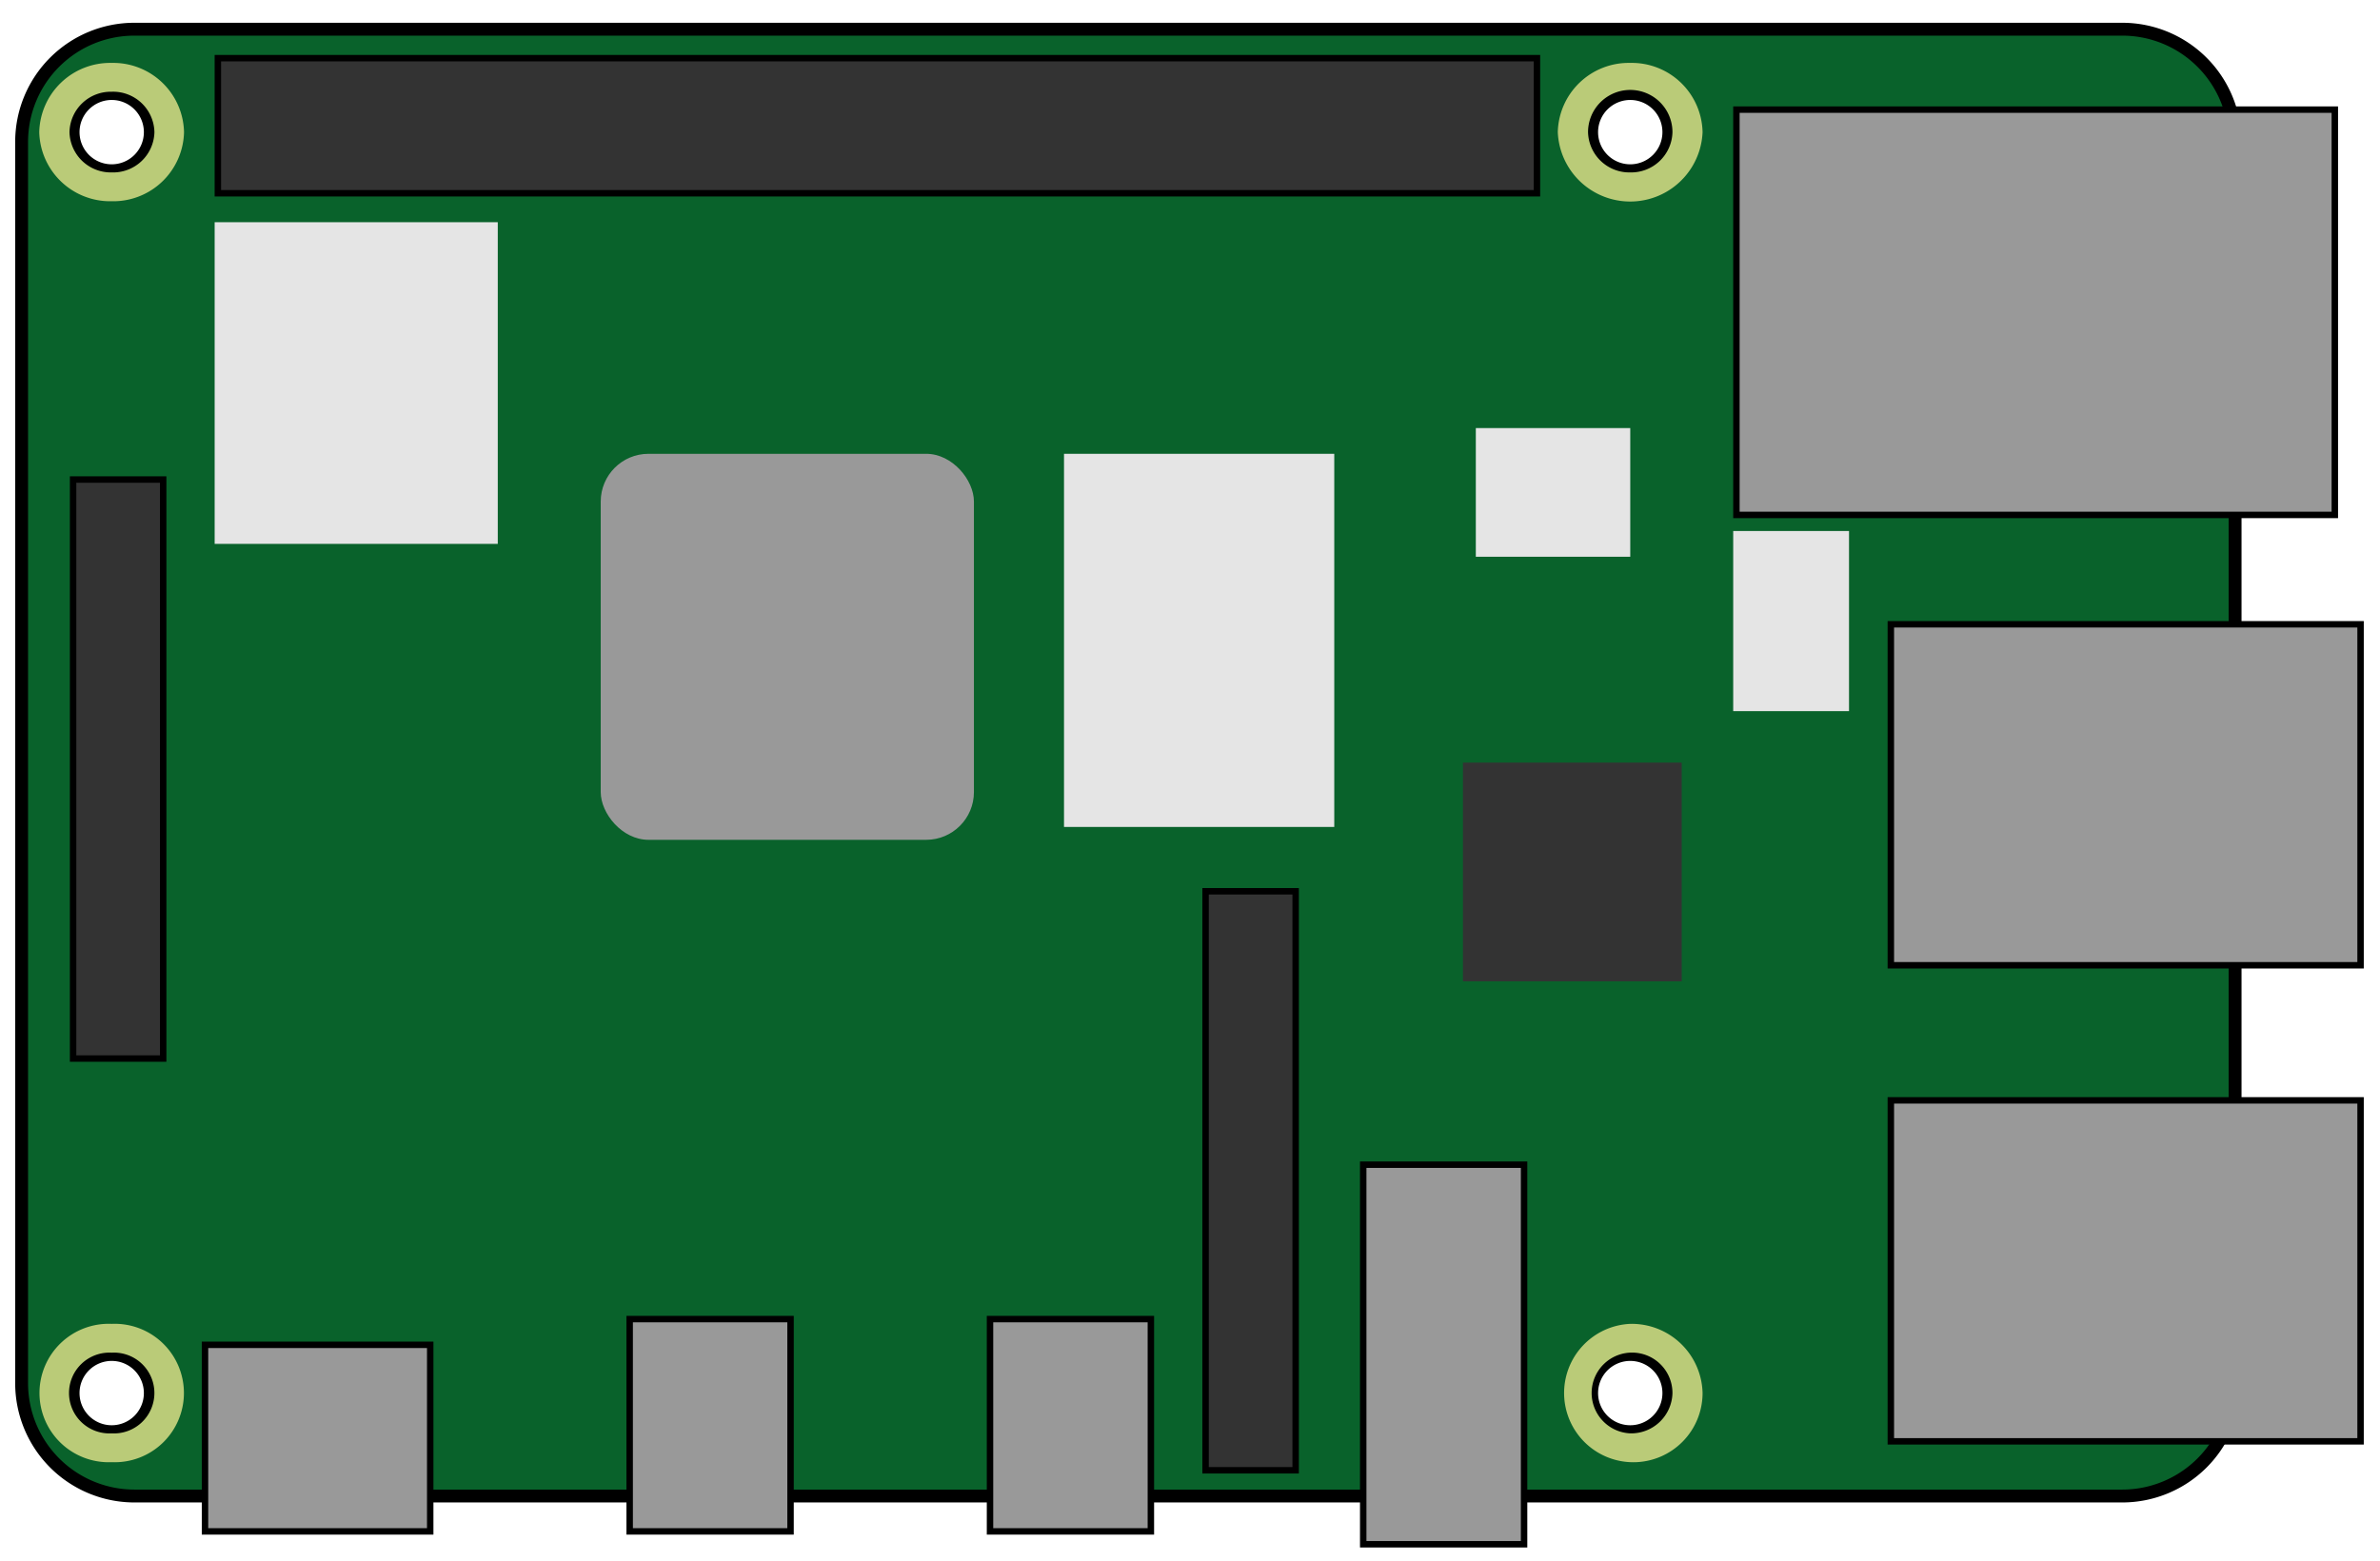<svg id="e4a7e198-4239-4a4f-bcf6-7132d1c048fe" data-name="Ebene 1" xmlns="http://www.w3.org/2000/svg" viewBox="0 0 184.94 121.31"><defs><style>.b8680b25-9730-4904-9a4b-c2eac84f3f74{fill:#09622b;}.b6af6e4e-0ab4-40ed-87b9-35cc3bea7517,.b8680b25-9730-4904-9a4b-c2eac84f3f74{stroke:#000;}.fbcd7b10-5c65-4e19-92a0-de6a73a13380{fill:#999;}.b8687977-ff9a-48c5-923f-4d68d7efa916{fill:#e5e5e5;}.b6af6e4e-0ab4-40ed-87b9-35cc3bea7517,.b74cb471-ad84-4f05-a3f8-f78396ecb28d{fill:#333;}.b6af6e4e-0ab4-40ed-87b9-35cc3bea7517{stroke-miterlimit:10;stroke-width:0.5px;}.f6be4c63-bcea-469f-83d3-6110cd28759f{fill:#bacb78;}</style></defs><title>HOOBS_SETUP_board</title><path class="b8680b25-9730-4904-9a4b-c2eac84f3f74" d="M164.91,2.27H10.44A8.76,8.76,0,0,0,1.68,11V107.5a8.77,8.77,0,0,0,8.76,8.77H164.91a8.77,8.77,0,0,0,8.77-8.77V11A8.77,8.77,0,0,0,164.91,2.27ZM8.68,111.27a3,3,0,1,1,3-3A3,3,0,0,1,8.68,111.27Zm0-98a3,3,0,1,1,3-3A3,3,0,0,1,8.68,13.27Zm118,98a3,3,0,1,1,3-3A3,3,0,0,1,126.68,111.27Zm0-98a3,3,0,1,1,3-3A3,3,0,0,1,126.68,13.27Z"/><rect class="fbcd7b10-5c65-4e19-92a0-de6a73a13380" x="15.93" y="104.52" width="17.5" height="14.5"/><path d="M33.18,104.77v14h-17v-14h17m.5-.5h-18v15h18v-15Z"/><rect class="fbcd7b10-5c65-4e19-92a0-de6a73a13380" x="48.93" y="102.52" width="12.5" height="16.5"/><path d="M61.18,102.77v16h-12v-16h12m.5-.5h-13v17h13v-17Z"/><rect class="fbcd7b10-5c65-4e19-92a0-de6a73a13380" x="76.93" y="102.52" width="12.5" height="16.5"/><path d="M89.18,102.77v16h-12v-16h12m.5-.5h-13v17h13v-17Z"/><rect class="fbcd7b10-5c65-4e19-92a0-de6a73a13380" x="105.93" y="90.52" width="12.5" height="29.5"/><path d="M118.18,90.77v29h-12v-29h12m.5-.5h-13v30h13v-30Z"/><rect class="fbcd7b10-5c65-4e19-92a0-de6a73a13380" x="146.93" y="85.52" width="36.5" height="26.5"/><path d="M183.18,85.77v26h-36v-26h36m.5-.5h-37v27h37v-27Z"/><rect class="fbcd7b10-5c65-4e19-92a0-de6a73a13380" x="146.93" y="48.52" width="36.5" height="26.5"/><path d="M183.18,48.77v26h-36v-26h36m.5-.5h-37v27h37v-27Z"/><rect class="fbcd7b10-5c65-4e19-92a0-de6a73a13380" x="134.93" y="8.52" width="46.5" height="31.5"/><path d="M181.18,8.77v31h-46v-31h46m.5-.5h-47v32h47v-32Z"/><rect class="b8687977-ff9a-48c5-923f-4d68d7efa916" x="82.68" y="35.27" width="21" height="29"/><rect class="b8687977-ff9a-48c5-923f-4d68d7efa916" x="16.68" y="17.27" width="22" height="25"/><rect class="b8687977-ff9a-48c5-923f-4d68d7efa916" x="114.68" y="33.27" width="12" height="10"/><rect class="b74cb471-ad84-4f05-a3f8-f78396ecb28d" x="113.68" y="59.27" width="17" height="17"/><rect class="b8687977-ff9a-48c5-923f-4d68d7efa916" x="134.68" y="41.27" width="9" height="14"/><rect class="b6af6e4e-0ab4-40ed-87b9-35cc3bea7517" x="93.68" y="69.27" width="7" height="45"/><rect class="b6af6e4e-0ab4-40ed-87b9-35cc3bea7517" x="5.68" y="37.27" width="7" height="45"/><rect class="b74cb471-ad84-4f05-a3f8-f78396ecb28d" x="16.93" y="4.52" width="102.5" height="10.5"/><path d="M119.18,4.77v10h-102v-10h102m.5-.5h-103v11h103v-11Z"/><rect class="fbcd7b10-5c65-4e19-92a0-de6a73a13380" x="46.68" y="35.27" width="29" height="30" rx="3.71"/><path class="f6be4c63-bcea-469f-83d3-6110cd28759f" d="M8.68,4.89a5.51,5.51,0,0,0-5.63,5.38,5.51,5.51,0,0,0,5.63,5.37,5.5,5.5,0,0,0,5.62-5.37A5.5,5.5,0,0,0,8.68,4.89Zm0,8.51A3.21,3.21,0,0,1,5.4,10.27,3.21,3.21,0,0,1,8.68,7.13,3.21,3.21,0,0,1,12,10.27,3.21,3.21,0,0,1,8.68,13.4Z"/><path class="f6be4c63-bcea-469f-83d3-6110cd28759f" d="M126.68,4.89a5.51,5.51,0,0,0-5.63,5.38,5.63,5.63,0,0,0,11.25,0A5.5,5.5,0,0,0,126.68,4.89Zm0,8.51a3.21,3.21,0,0,1-3.28-3.13,3.28,3.28,0,0,1,6.56,0A3.21,3.21,0,0,1,126.68,13.4Z"/><path class="f6be4c63-bcea-469f-83d3-6110cd28759f" d="M126.68,102.89a5.38,5.38,0,1,0,5.62,5.38A5.51,5.51,0,0,0,126.68,102.89Zm0,8.51a3.14,3.14,0,1,1,3.28-3.13A3.21,3.21,0,0,1,126.68,111.4Z"/><path class="f6be4c63-bcea-469f-83d3-6110cd28759f" d="M8.68,102.89a5.38,5.38,0,1,0,0,10.75,5.38,5.38,0,1,0,0-10.75Zm0,8.51a3.14,3.14,0,1,1,0-6.27,3.14,3.14,0,1,1,0,6.27Z"/></svg>